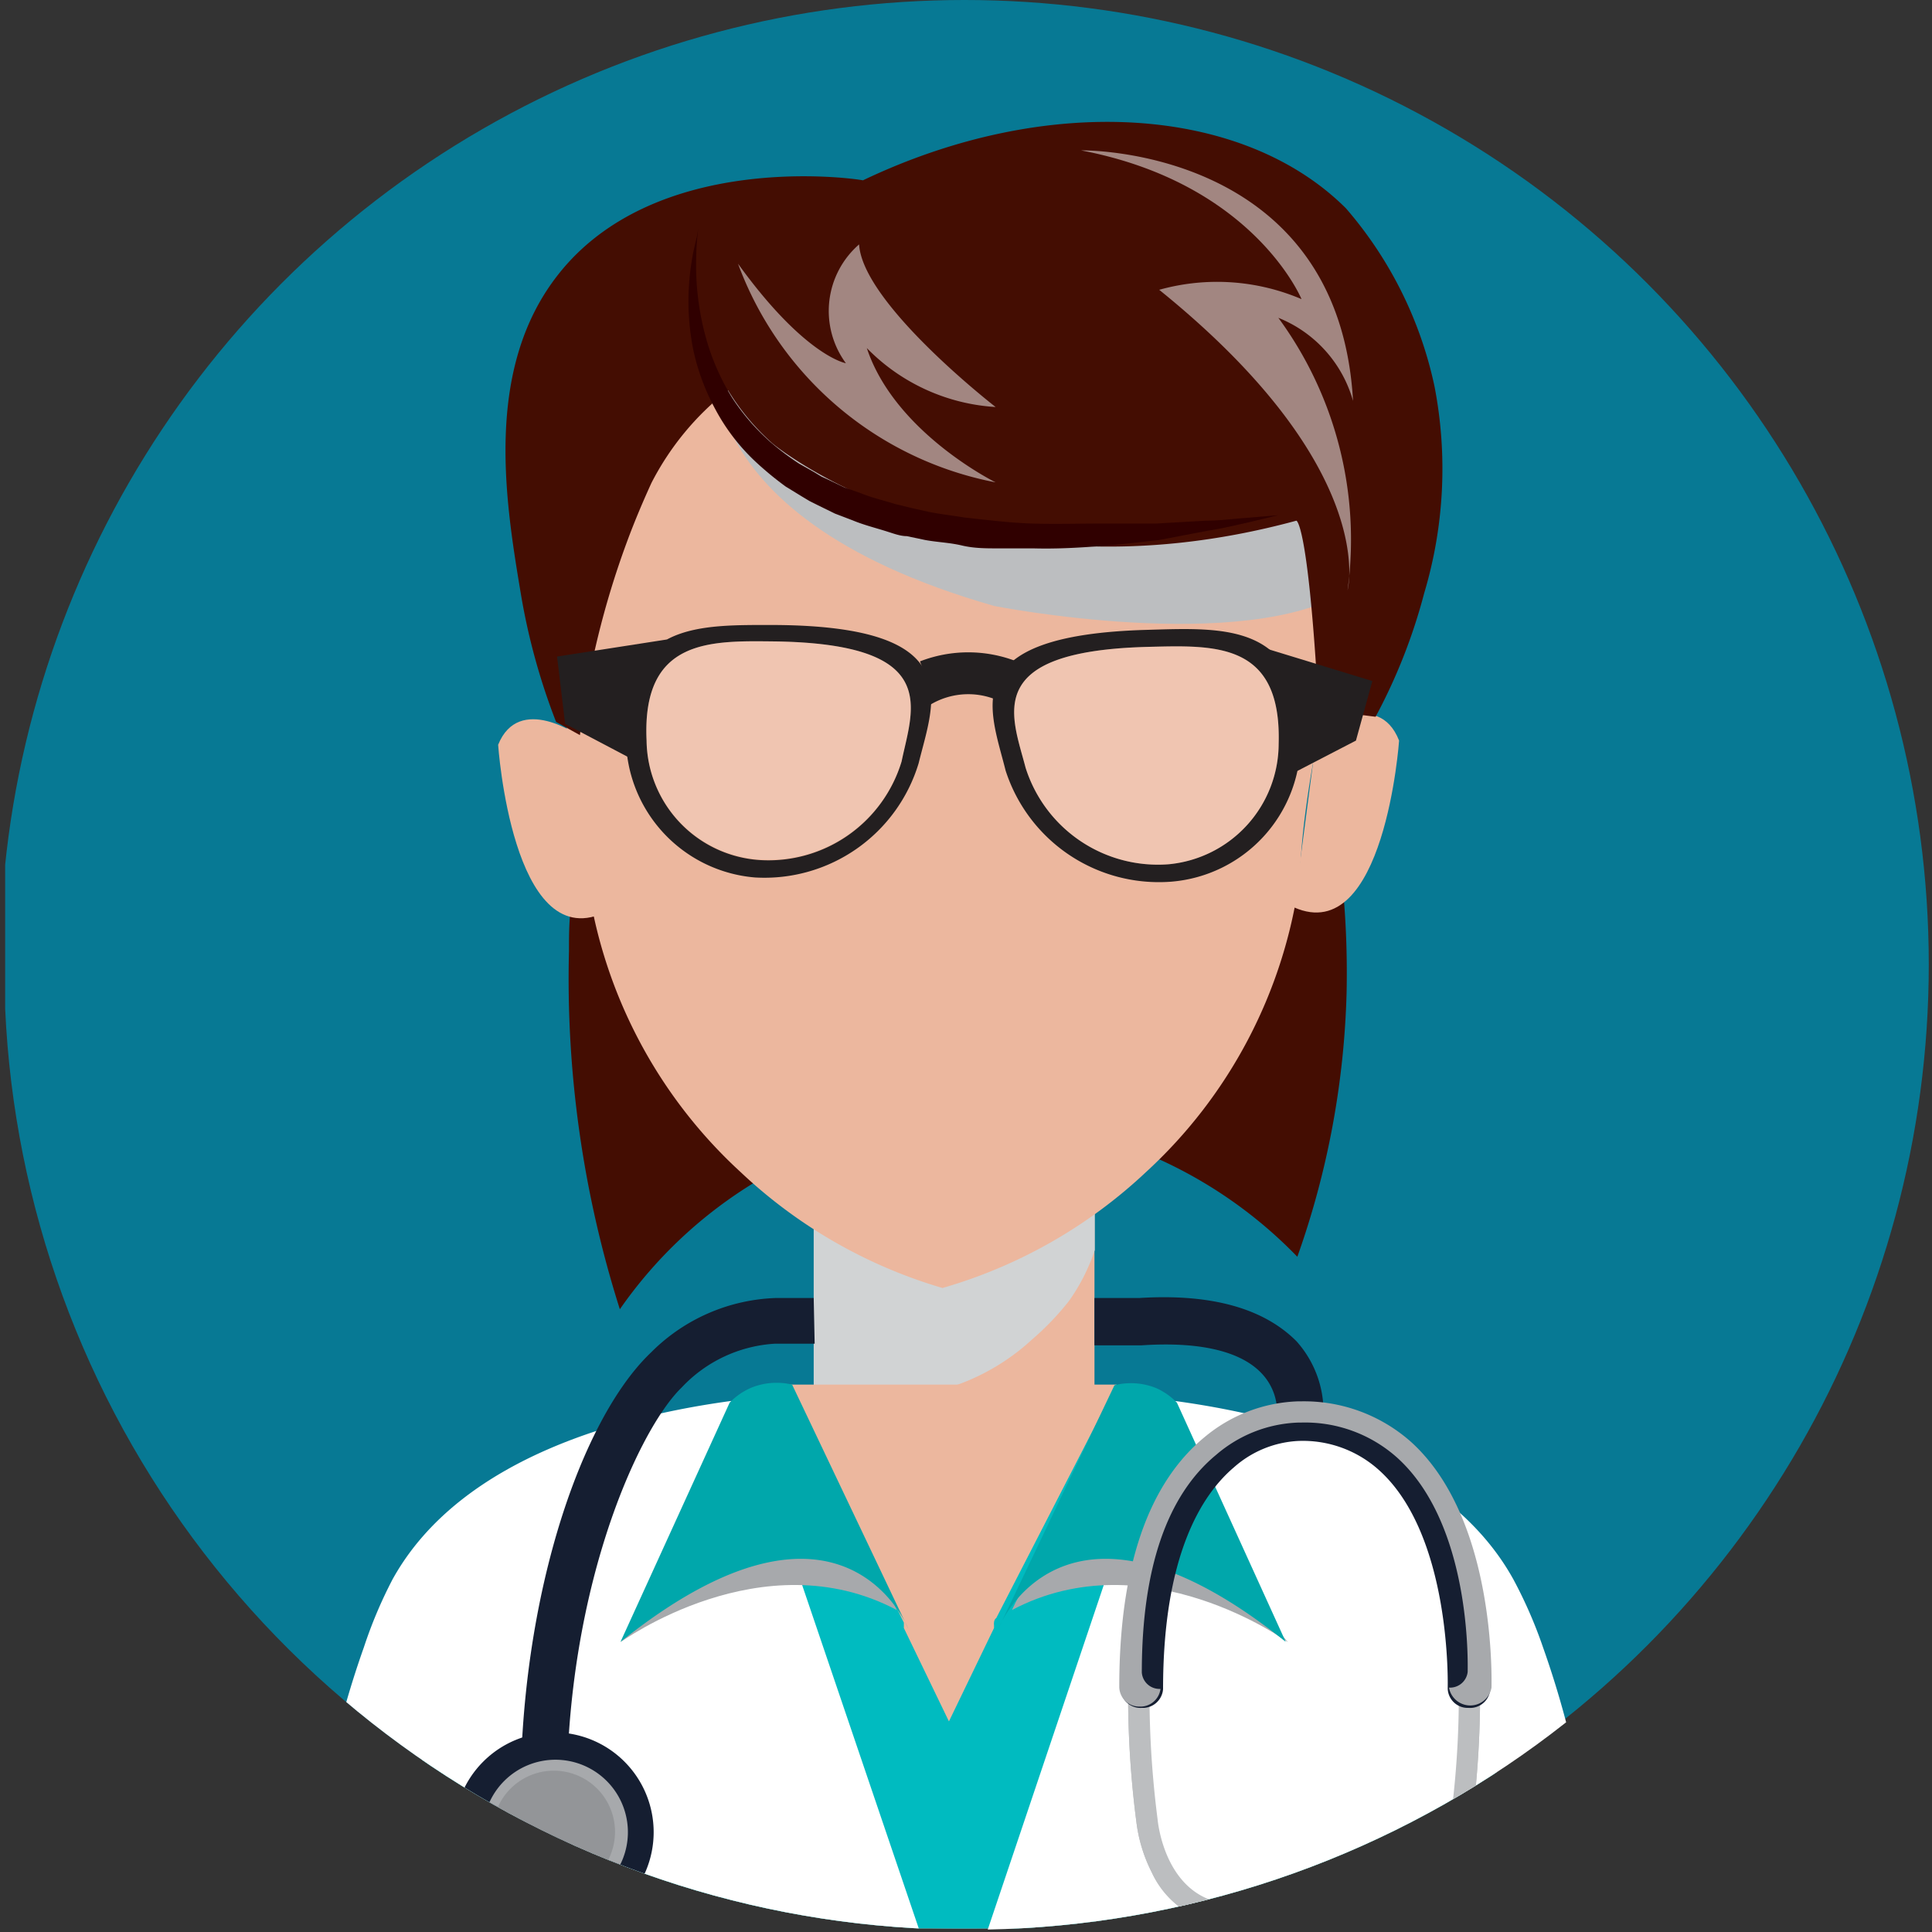 <svg xmlns="http://www.w3.org/2000/svg" xmlns:xlink="http://www.w3.org/1999/xlink" viewBox="0 0 60 60"><rect x="0" y="0" width="60" height="60" fill="#333333" stroke="none"/><defs><style>.cls-1{fill:none;}.cls-2{isolation:isolate;}.cls-3{clip-path:url(#clip-path);}.cls-4{fill:#077994;}.cls-5{fill:#440d02;}.cls-6{fill:#ecb79e;}.cls-7{fill:#d1d3d4;}.cls-10,.cls-12,.cls-20,.cls-7{mix-blend-mode:multiply;}.cls-8{fill:#00bbc0;}.cls-14,.cls-16,.cls-19,.cls-9{fill:#fff;}.cls-10,.cls-21{fill:#a7a9ac;}.cls-11{fill:#00a7ab;}.cls-12,.cls-18{fill:#bcbec0;}.cls-13{fill:#300000;}.cls-14{opacity:0.5;}.cls-14,.cls-19{mix-blend-mode:soft-light;}.cls-15{fill:#231f20;}.cls-16{opacity:0.2;}.cls-17{fill:#151e31;}.cls-20{fill:#808285;}.cls-22{fill:#939598;}</style><clipPath id="clip-path"><path class="cls-1" d="M60,0V30.05c0,.43,0,.85,0,1.27a29.95,29.95,0,0,1-59.84,0c0-.42,0-.84,0-1.27V0Z"/></clipPath></defs><title>icon_hoi_dap</title><g class="cls-2"><g id="Layer_1" data-name="Layer 1"><g class="cls-3"><circle class="cls-4" cx="29.95" cy="29.95" r="29.95"/><path class="cls-5" d="M28.93,34.8a13.91,13.91,0,0,0-9.68,5.86,33.9,33.9,0,0,1-1.58-11.12c0-.51,0-1,.08-1.49A62.64,62.64,0,0,1,31.68,26.9,63.46,63.46,0,0,1,41.74,28c.07.88.1,1.82.08,2.82a26.51,26.51,0,0,1-1.53,8.21A14.06,14.06,0,0,0,28.93,34.8Z"/><rect class="cls-6" x="25.3" y="37.58" width="8.69" height="7.57"/><path class="cls-7" d="M27.9,43.39a6.81,6.81,0,0,0,4.15-1.79,8.49,8.49,0,0,0,1.15-1.2A6,6,0,0,0,34,38.82V37.58H25.27v5.67A14.5,14.5,0,0,0,27.9,43.39Z"/><path class="cls-6" d="M41.57,20.32a32.22,32.22,0,0,0-1,4.69c-.16,1.15-.18,1.84-.22,2.32a15.13,15.13,0,0,1-4.76,9.07A15.48,15.48,0,0,1,29.27,40,15.48,15.48,0,0,1,23,36.4a15.13,15.13,0,0,1-4.76-9.07c0-.48-.06-1.17-.22-2.32a32.22,32.22,0,0,0-1-4.69c-.74-2.8.18-6.86,2.4-9.8a12.41,12.41,0,0,1,19.8,0C41.39,13.46,42.31,17.52,41.57,20.32Z"/><path class="cls-6" d="M49.57,59.89l-18.9,0H28.55l-18.9,0c0-.54,0-1.16.12-1.83q5.85-6,11.7-11.91c.61-.61,1.21-1.23,1.81-1.84L24.55,43H34.67l1.27,1.29c.6.61,1.2,1.23,1.81,1.84q5.84,6,11.7,11.91C49.52,58.73,49.55,59.35,49.57,59.89Z"/><path class="cls-8" d="M49.57,59.89l-18.9,0H28.55l-18.9,0c0-.54,0-1.16.12-1.83q5.85-6,11.7-11.91c.61-.61,1.21-1.23,1.81-1.84L24.55,43,28,50.25s.05.1.07.14l0,0,0,.08,0,.09,1.4,2.9,1.4-2.9,0-.09a.3.3,0,0,1,0-.08l0,0s0-.09.07-.14L34.67,43l1.27,1.29c.6.61,1.2,1.23,1.81,1.84q5.84,6,11.7,11.91C49.52,58.73,49.55,59.35,49.57,59.89Z"/><path class="cls-9" d="M28.55,59.94,9.64,60a.41.41,0,0,1,0-.11c0-.54,0-1.16.12-1.83a29.22,29.22,0,0,1,1.54-6.9,14.08,14.08,0,0,1,.89-2.11c2.15-3.89,7.41-5.12,10.5-5.54l.3,0c.09.28.19.56.28.84.36,1.06.72,2.12,1.07,3.18l.32.93c.09.26.18.53.26.79Z"/><path class="cls-10" d="M19.27,51s4.41-3.21,8.58-1c0,0-2.5-6.21-8.58,1Z"/><path class="cls-11" d="M28.21,50.59s-2-5.16-8.94.4l3.39-7.43a2.07,2.07,0,0,1,.64-.45A2.09,2.09,0,0,1,24.6,43Z"/><path class="cls-9" d="M30.67,59.94,49.58,60a.41.41,0,0,0,0-.11c0-.54,0-1.16-.12-1.83a29.22,29.22,0,0,0-1.54-6.9A14.08,14.08,0,0,0,47,49.05c-2.15-3.89-7.41-5.12-10.5-5.54l-.3,0c-.09.28-.19.56-.28.84-.36,1.06-.72,2.12-1.07,3.18l-.32.93c-.09.26-.18.53-.26.79Z"/><path class="cls-10" d="M40,51s-4.4-3.21-8.57-1c0,0,2.5-6.21,8.57,1Z"/><path class="cls-11" d="M31,50.59s2-5.16,8.93.4l-3.38-7.43a2.07,2.07,0,0,0-.64-.45,2.09,2.09,0,0,0-1.3-.09Z"/><path class="cls-6" d="M40.91,22.68l-.72,5.5C43,29.42,43.45,23,43.45,23,42.8,21.34,40.91,22.68,40.91,22.68Z"/><path class="cls-6" d="M15.47,23.13s.44,6.47,3.26,5.23L18,22.86S16.12,21.52,15.47,23.13Z"/><path class="cls-12" d="M22.24,10.48s-1.45,5.46,8.64,8.34c0,0,7.77,1.53,11-.49C41.85,18.33,38.87,5.91,22.24,10.48Z"/><path class="cls-5" d="M44.55,12a13.46,13.46,0,0,1-.32,6.42,17.47,17.47,0,0,1-1.51,3.84l-.39-.05a2.81,2.81,0,0,0-1.24.22c-.06-.38-.15-.75-.18-1.13-.31-5.09-.65-5.13-.65-5.13C30.18,18.91,24,13.78,24,13.78a7.2,7.2,0,0,1-1.39-1.66A8.67,8.67,0,0,0,20.23,15c-.26.57-.52,1.18-.76,1.83a26.81,26.81,0,0,0-1.46,6l-.74-.41a20.13,20.13,0,0,1-1.09-3.95c-.48-2.87-1.17-7,1.16-9.95,3-3.81,9.05-3,9.46-2.92,5.74-2.74,11.8-2.32,15,.87A12.38,12.38,0,0,1,44.55,12Z"/><path class="cls-13" d="M21.69,7.07a7.88,7.88,0,0,0-.07,1A8.42,8.42,0,0,0,22,10.75a7.24,7.24,0,0,0,.73,1.59A6.65,6.65,0,0,0,24,13.79a8.3,8.3,0,0,0,.82.61l.46.26.23.14.24.11.48.23.51.18c.34.14.7.22,1.05.33l.53.13.54.12c.36.07.72.11,1.08.17.73.08,1.44.17,2.14.19s1.38,0,2,0c.32,0,.64,0,.94,0l.88,0,1.54-.09c.46,0,.86-.06,1.19-.08L39.7,16l-1,.24c-.33.07-.72.17-1.18.24L36,16.77c-.57.06-1.19.14-1.84.19s-1.35.09-2.07.07c-.36,0-.73,0-1.1,0s-.74,0-1.12-.09-.76-.1-1.14-.17l-.57-.12c-.19,0-.38-.07-.57-.13-.37-.12-.75-.21-1.11-.36l-.55-.21-.53-.26-.26-.13-.25-.15-.49-.3a10.22,10.22,0,0,1-.88-.72,6.27,6.27,0,0,1-1.31-1.69,6.91,6.91,0,0,1-.67-1.79,7.76,7.76,0,0,1-.16-1.58,8,8,0,0,1,.1-1.21c.05-.33.12-.59.16-.76Z"/><path class="cls-14" d="M22.92,8.19a10.67,10.67,0,0,0,8,6.79s-3.13-1.54-4-4.17a6.11,6.11,0,0,0,4,1.83s-4.13-3.2-4.24-5.05a2.74,2.74,0,0,0-.41,3.69S25,11.07,22.92,8.19Z"/><path class="cls-14" d="M33.57,4.67s8-.14,8.45,7.78A3.93,3.93,0,0,0,39.7,9.87a11.64,11.64,0,0,1,2.15,8.46S42.87,14.55,36,9a6.67,6.67,0,0,1,4.42.29S38.94,5.69,33.57,4.67Z"/><path class="cls-15" d="M24.11,19.41c-2.41,0-4.84-.12-4.67,3.57a4.37,4.37,0,0,0,4,4.27,5,5,0,0,0,5.09-3.55C29,21.78,30.08,19.46,24.11,19.41ZM28,23.65a4.32,4.32,0,0,1-4.4,3.06A3.76,3.76,0,0,1,20.08,23c-.15-3.19,2-3.1,4-3.08C29.26,20,28.34,22,28,23.65Z"/><path class="cls-15" d="M31.23,23.93a5,5,0,0,0,5.16,3.45,4.37,4.37,0,0,0,4-4.35c.09-3.69-2.33-3.54-4.74-3.47C29.64,19.72,30.75,22,31.23,23.93Zm4.39-3.84c2.08-.05,4.18-.18,4.09,3a3.77,3.77,0,0,1-3.41,3.75,4.31,4.31,0,0,1-4.45-3C31.43,22.22,30.47,20.23,35.62,20.09Z"/><path class="cls-15" d="M28.82,21.93a2.29,2.29,0,0,1,2.5,0,1.46,1.46,0,0,1,.25-1.39,4.14,4.14,0,0,0-3,0A3.37,3.37,0,0,1,28.82,21.93Z"/><path class="cls-15" d="M20.71,19.86l-3.41.53.25,2.09,2.24,1.18A5.12,5.12,0,0,1,20.71,19.86Z"/><path class="cls-15" d="M39.35,20.15l3.27,1L42.11,23l-1.93,1A5.14,5.14,0,0,0,39.35,20.15Z"/><path class="cls-16" d="M35.62,20.09c2.08-.05,4.18-.18,4.09,3a3.77,3.77,0,0,1-3.41,3.75,4.31,4.31,0,0,1-4.45-3C31.43,22.22,30.47,20.23,35.62,20.09Z"/><path class="cls-16" d="M28,23.63a4.32,4.32,0,0,1-4.4,3.06A3.76,3.76,0,0,1,20.08,23c-.15-3.19,2-3.1,4-3.08C29.26,20,28.34,22,28,23.63Z"/><path class="cls-17" d="M25.27,40.31H24.11A5.74,5.74,0,0,0,20.22,42c-2.41,2.29-4.41,8.72-4,15.55h1.44c-.47-7.4,2.07-13.07,3.51-14.46a4.32,4.32,0,0,1,2.89-1.36l1.24,0Z"/><path class="cls-17" d="M40.26,41.65c-1-1-2.6-1.48-4.87-1.34l-1.4,0v1.47h1.47c1.79-.12,3.07.18,3.72.87a1.75,1.75,0,0,1,.48,1.3l1.43.19A3.28,3.28,0,0,0,40.26,41.65Z"/><path class="cls-18" d="M45.62,51.36a.32.32,0,0,1,.33.31,30.48,30.48,0,0,1-.24,4.9,4.73,4.73,0,0,1-.48,1.58,2.83,2.83,0,0,1-2.64,1.65.33.33,0,1,1,0-.66c2.21,0,2.45-2.53,2.46-2.64h0a29.18,29.18,0,0,0,.24-4.78.34.34,0,0,1,.32-.35Z"/><path class="cls-12" d="M42.59,59.8a2.83,2.83,0,0,0,2.64-1.65,4.73,4.73,0,0,0,.48-1.58,30.48,30.48,0,0,0,.24-4.9.32.32,0,0,0-.33-.31h0a.34.34,0,0,0-.32.35,2.07,2.07,0,0,1,0,.23h0a.29.29,0,0,1,.29.28,28.87,28.87,0,0,1-.22,4.32A4.31,4.31,0,0,1,45,57.93a2.51,2.51,0,0,1-2.33,1.46.31.31,0,0,1-.27-.18.32.32,0,0,0-.13.26A.33.33,0,0,0,42.59,59.8Z"/><path class="cls-18" d="M35.38,51.36a.33.33,0,0,0-.33.31,30.48,30.48,0,0,0,.24,4.9,4.73,4.73,0,0,0,.48,1.58,2.84,2.84,0,0,0,2.64,1.65.33.33,0,0,0,0-.66c-2.2,0-2.45-2.53-2.46-2.64h0a30.59,30.59,0,0,1-.24-4.78.33.33,0,0,0-.32-.35Z"/><path class="cls-12" d="M38.41,59.8a2.84,2.84,0,0,1-2.64-1.65,4.73,4.73,0,0,1-.48-1.58,30.48,30.48,0,0,1-.24-4.9.33.33,0,0,1,.33-.31h0a.33.33,0,0,1,.32.35,2.07,2.07,0,0,0,0,.23h0a.3.3,0,0,0-.3.28,28.87,28.87,0,0,0,.22,4.32A4.31,4.31,0,0,0,36,57.93a2.51,2.51,0,0,0,2.33,1.46.3.3,0,0,0,.27-.18.32.32,0,0,1,.13.26A.33.33,0,0,1,38.41,59.8Z"/><path class="cls-17" d="M40.27,43.59h.09a5,5,0,0,1,3.41,1.25c2.66,2.39,2.52,7.43,2.51,7.64a.63.63,0,0,1-.68.56.62.62,0,0,1-.64-.6c0-.06.13-4.76-2.14-6.79a3.53,3.53,0,0,0-2.5-.9h0a3.25,3.25,0,0,0-2,.82c-1,.85-2.2,2.73-2.2,6.89a.63.63,0,0,1-.66.58.62.62,0,0,1-.66-.58c0-3.7.89-6.31,2.65-7.76A4.77,4.77,0,0,1,40.27,43.59Z"/><path class="cls-10" d="M35.38,53a.63.63,0,0,0,.66-.55.55.55,0,0,1-.58-.51c0-3.22.78-5.5,2.31-6.76a4.12,4.12,0,0,1,2.53-1h.08a4.29,4.29,0,0,1,3,1.08c2.33,2.09,2.2,6.47,2.2,6.66a.55.55,0,0,1-.58.49.67.67,0,0,0,1.32,0c0-.21.15-5.25-2.51-7.64a5,5,0,0,0-3.41-1.25h-.09a4.77,4.77,0,0,0-2.9,1.11c-1.76,1.45-2.65,4.06-2.65,7.76A.62.62,0,0,0,35.38,53Z"/><path class="cls-17" d="M41.29,59.43a.58.58,0,0,1,.57-.57l1.06.09c.33.09.32.26.33.48h0c0,.24,0,.41-.35.5l-1,.07a.57.57,0,0,1-.57-.57Z"/><path class="cls-19" d="M42.08,59.43a.57.57,0,0,0-.54.27.55.55,0,0,0,.39.16l.63,0C42.59,59.51,42.4,59.43,42.08,59.43Z"/><path class="cls-20" d="M42.31,59.13a.7.7,0,0,1,.65.78c.29-.09.29-.26.29-.48s0-.39-.33-.48l-1.06-.09a.57.57,0,0,0-.56.46A1.29,1.29,0,0,1,42.31,59.13Z"/><path class="cls-17" d="M40,59.43a.58.58,0,0,0-.57-.57L38.39,59c-.33.09-.32.26-.33.48h0c0,.24,0,.41.36.5l1,.07a.57.57,0,0,0,.57-.57Z"/><path class="cls-19" d="M39.23,59.43a.58.58,0,0,1,.55.27.56.56,0,0,1-.4.16l-.63,0C38.73,59.51,38.91,59.43,39.23,59.43Z"/><path class="cls-20" d="M39,59.13a.7.7,0,0,0-.64.78c-.3-.09-.3-.26-.3-.48s0-.39.33-.48l1.07-.09a.59.59,0,0,1,.56.46A1.31,1.31,0,0,0,39,59.13Z"/><path class="cls-17" d="M14.1,56.9A3.1,3.1,0,1,1,17.2,60,3.1,3.1,0,0,1,14.1,56.9Z"/><path class="cls-21" d="M15,56.9a2.25,2.25,0,1,1,2.25,2.25A2.25,2.25,0,0,1,15,56.9Z"/><path class="cls-22" d="M15.3,56.9a1.9,1.9,0,1,1,1.9,1.89A1.89,1.89,0,0,1,15.3,56.9Z"/></g></g></g></svg>